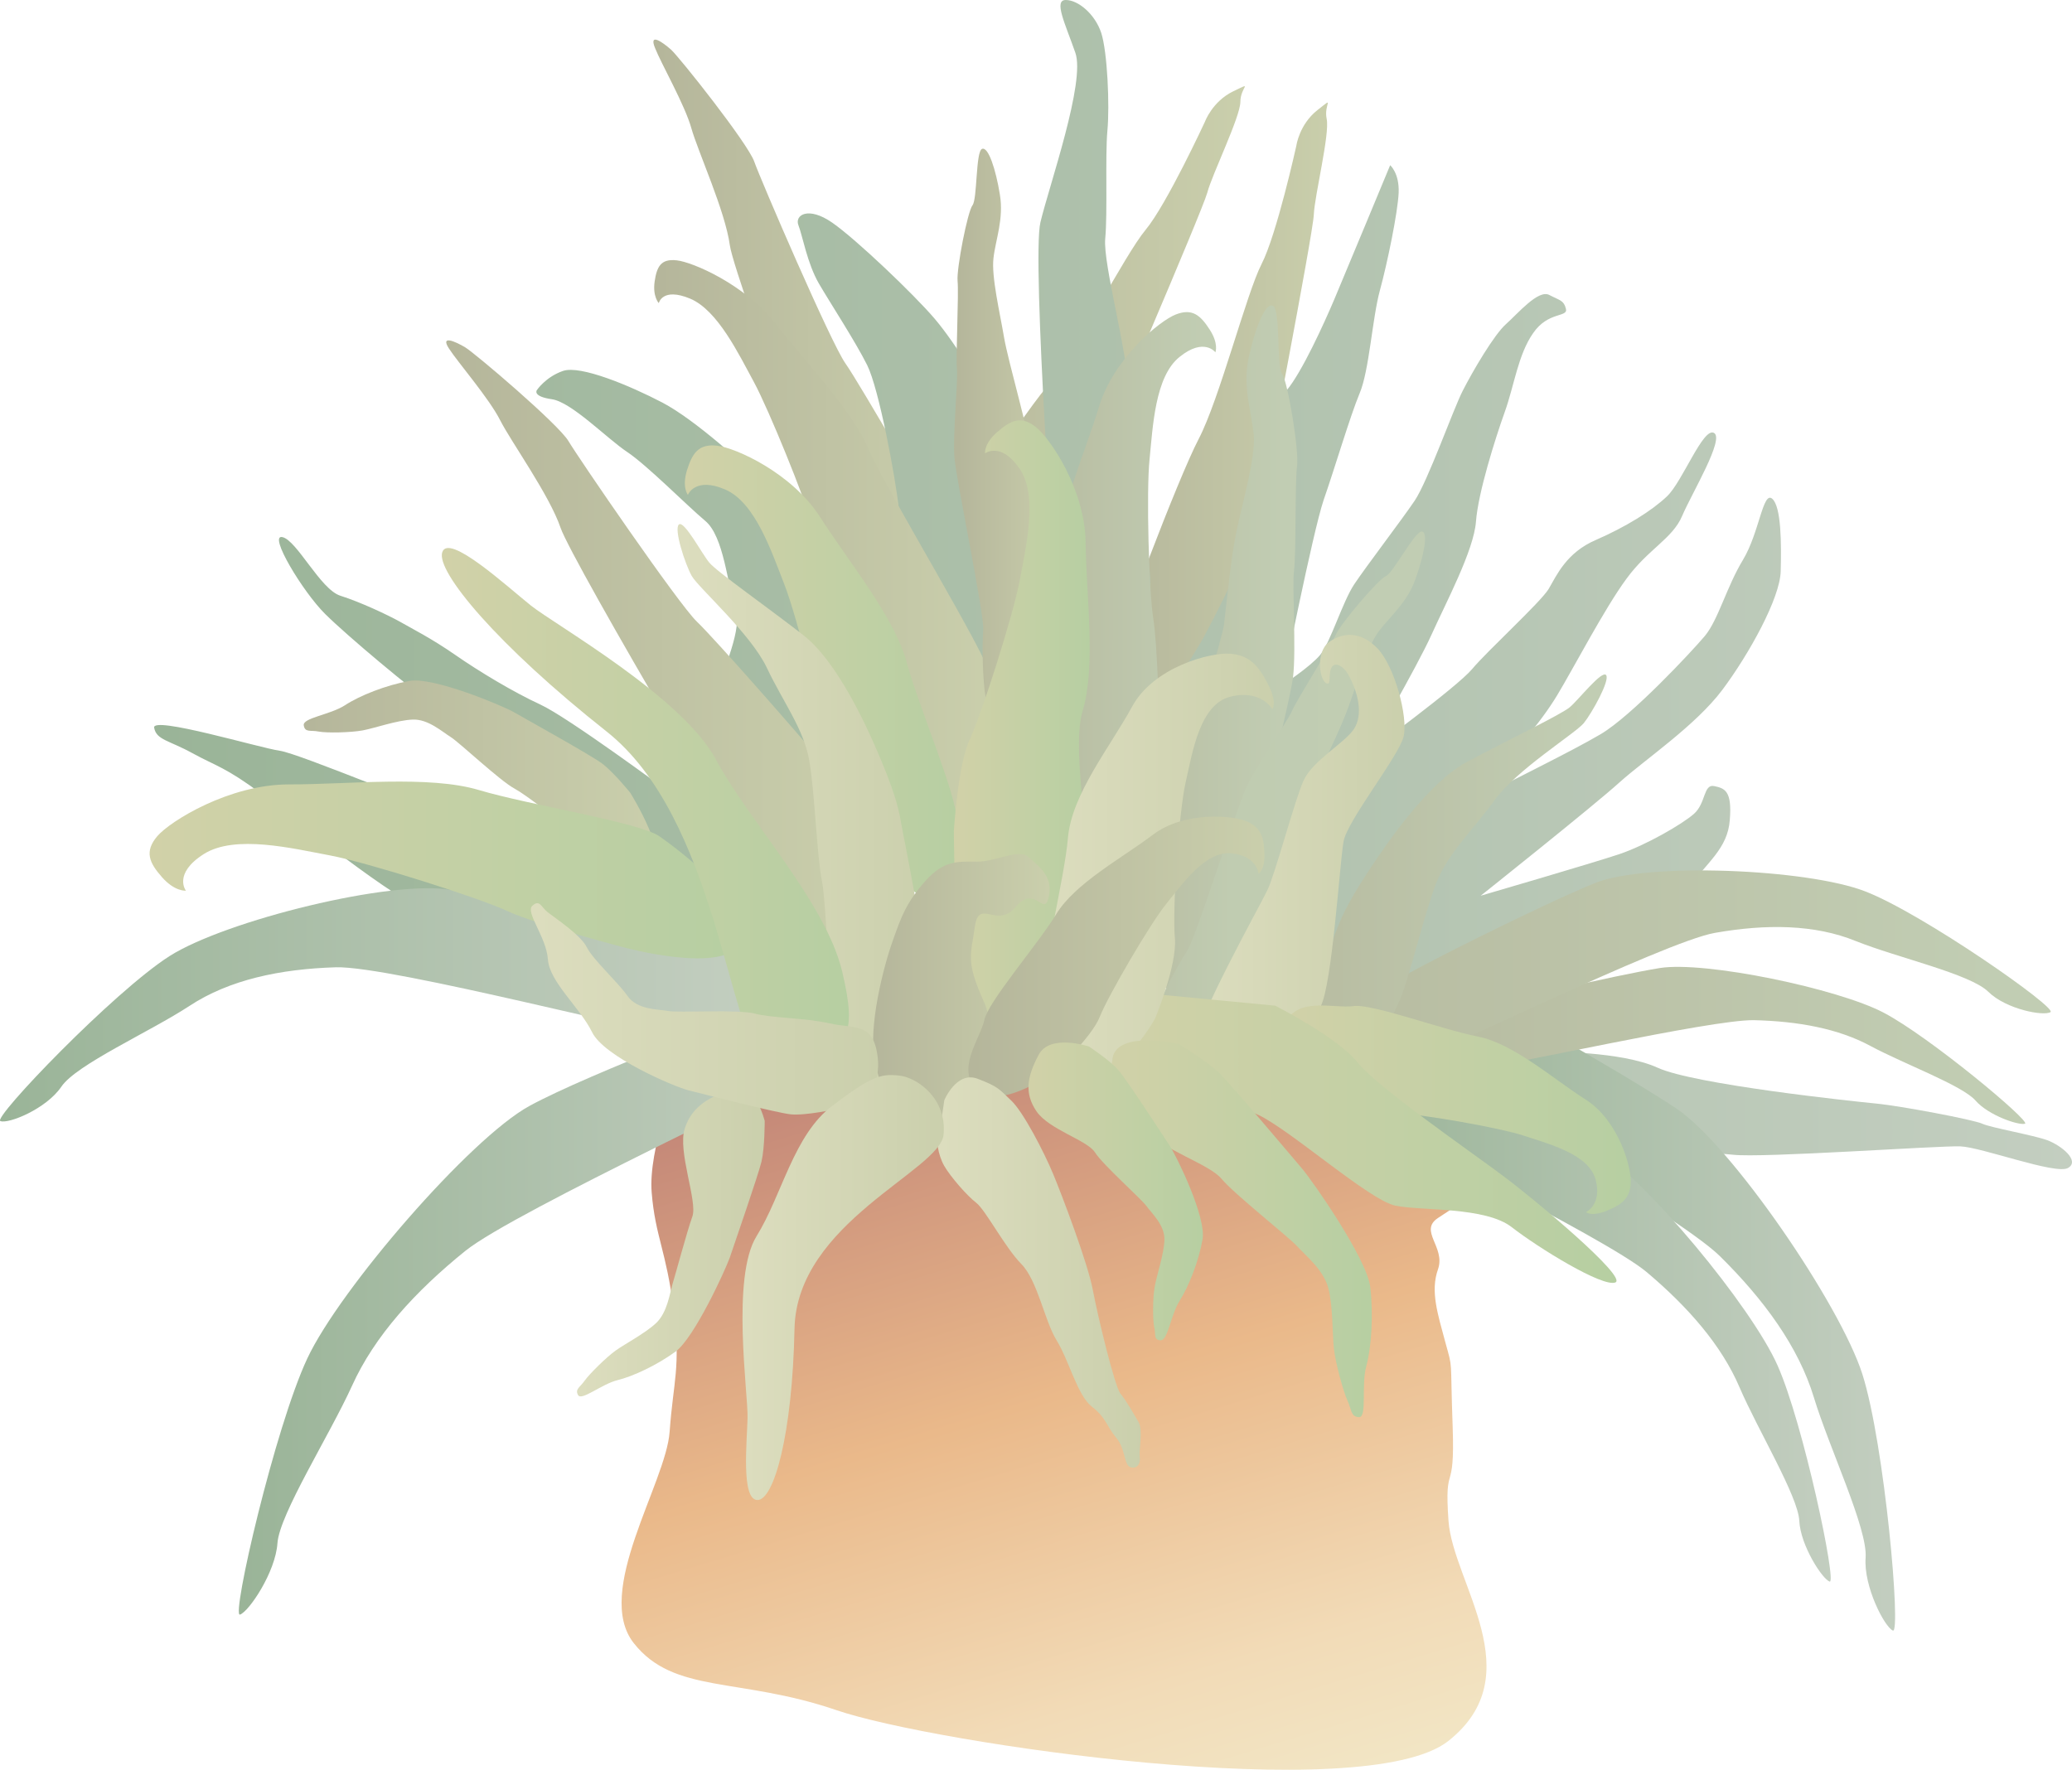 <?xml version="1.0" encoding="UTF-8" standalone="no"?>
<svg xmlns:rdf="http://www.w3.org/1999/02/22-rdf-syntax-ns#" xmlns="http://www.w3.org/2000/svg" height="427.144px" width="500px" xmlns:cc="http://creativecommons.org/ns#" xmlns:xlink="http://www.w3.org/1999/xlink" xmlns:dc="http://purl.org/dc/elements/1.1/">
<title>Sea anemone 1</title>
<desc xmlns:ian_image_library="http://ian.umces.edu/imagelibrary/">
      <ian_image_library:title>Sea anemone 1</ian_image_library:title>
      <ian_image_library:descr>Illustration for a sea anemone</ian_image_library:descr>
      <ian_image_library:scene>
		<ian_image_library:contains>symbol,vector,illustration,Sea,anemone,Cnidaria,Anthozoa,Hexacorallia,Actiniaria,Endocoelantheae</ian_image_library:contains>
        <ian_image_library:when>2005-03-05</ian_image_library:when>
	  </ian_image_library:scene>
   </desc>
	
<g id="ian_symbols_51695496c2757ed42d6ffed972d78e7d">
	<g>
			<linearGradient id="ian_symbols_8514f3120822433479a8447dd6861c25" gradientUnits="userSpaceOnUse" x1="2028.317" y1="2080.861" x2="2298.038" y2="2080.861" gradientTransform="matrix(0.199 0 0 -0.199 -135.973 528.154)">
			<stop  offset="0.006" style="stop-color:#B5B69B"/>
			<stop  offset="0.969" style="stop-color:#C9CEAB"/>
			<stop  offset="1" style="stop-color:#CACFAC"/>
		</linearGradient>
		<path fill="url(#ian_symbols_8514f3120822433479a8447dd6861c25)" d="M317.929,26.561c4.41-3.462,1.455-1.472,2.216,2.147c0.783,3.634-2.905,18.441-3.102,23.06
			c-0.17,4.658-12.428,68.081-12.428,68.081s-7.559,40.964-6.185,46.154c1.396,5.18,5.813,17.166,5.813,17.166
			s-7.686,23.444-11.454,21.775c-3.698-1.664-12.941-8.627-16.24-11.818c-3.311-3.225-11.736-20.987-9.243-30.175
			c2.45-9.179,16.909-47.326,21.935-56.973c5.03-9.602,11.547-35.163,15.191-42.244c3.656-7.101,8.396-28.58,8.396-28.58
			S313.519,30.032,317.929,26.561z"/>
			<linearGradient id="ian_symbols_2e4860905c864c9451eb46b4461d45e1" gradientUnits="userSpaceOnUse" x1="1478.57" y1="2211.741" x2="1844.925" y2="2211.741" gradientTransform="matrix(0.199 0 0 -0.199 -135.973 528.154)">
			<stop  offset="0.006" style="stop-color:#B5B69B"/>
			<stop  offset="1" style="stop-color:#CACFAC"/>
		</linearGradient>
		<path fill="url(#ian_symbols_2e4860905c864c9451eb46b4461d45e1)" d="M158.054,11.547c-1.516-3.732,1.822-1.384,3.861,0.419c1.997,1.773,18.576,22.661,20.093,27.033
			c1.559,4.432,18.522,43.82,22.009,48.719c3.503,4.934,22.727,38.448,22.727,38.448l3.686,42.077l-17.628-5.397
			c0,0-35.555-95.381-36.68-103.628c-1.11-8.277-7.699-22.617-9.299-28.304C165.239,25.266,159.517,15.304,158.054,11.547z"/>
			<linearGradient id="ian_symbols_ff07d7fa1cfb188471ef919d8be0bb08" gradientUnits="userSpaceOnUse" x1="1777.354" y1="2125.965" x2="2197.237" y2="2125.965" gradientTransform="matrix(0.199 0 0 -0.199 -135.973 528.154)">
			<stop  offset="0.006" style="stop-color:#B5B69B"/>
			<stop  offset="1" style="stop-color:#CACFAC"/>
		</linearGradient>
		<path fill="url(#ian_symbols_ff07d7fa1cfb188471ef919d8be0bb08)" d="M297.597,22.036c5.059-2.403,1.721-1.128,1.721,2.575c-0.061,3.693-6.785,17.387-7.977,21.873
			c-1.199,4.476-26.765,63.821-26.765,63.821s-16.159,38.359-15.937,43.736c0.239,5.362,1.984,18.022,1.984,18.022
			s-12.568,21.247-15.861,18.805c-3.277-2.403-10.808-11.227-13.342-15.034c-2.546-3.846-6.928-23.015-2.546-31.445
			c4.38-8.445,26.669-42.633,33.659-50.94c6.96-8.307,18.813-31.864,23.919-37.98c5.101-6.15,14.332-26.127,14.332-26.127
			S292.552,24.488,297.597,22.036z"/>
			<linearGradient id="ian_symbols_d6de75fd4d1057240116a113c1509fc2" gradientUnits="userSpaceOnUse" x1="871.924" y1="1948.979" x2="3202.279" y2="1948.979" gradientTransform="matrix(0.199 0 0 -0.199 -135.973 528.154)">
			<stop  offset="0" style="stop-color:#9AB498"/>
			<stop  offset="1" style="stop-color:#C3CEC0"/>
		</linearGradient>
		<path fill="url(#ian_symbols_d6de75fd4d1057240116a113c1509fc2)" d="M499.04,281.896c-2.94,1.709-20.873-5.037-26.012-5.215c-5.16-0.197-47.99,2.856-54.897,2.014
			c-6.896-0.817-37.391-0.694-42.557-0.866c-5.143-0.197-43.743,1.413-43.743,1.413l-5.424-34.321l-16.769-47.144l-25.736-18.244
			l-42.645-12.551l-43.214,13.472l-29.161,29.358l-19.869,34.661c0,0-30.88-17.594-43.138-22.877
			c-12.288-5.338-33.723-23.262-42.626-29.884c-8.878-6.603-11.055-6.776-16.777-9.908c-5.712-3.151-8.73-3.191-9.272-6.16
			c-0.604-2.94,25.539,4.885,30.296,5.55c4.751,0.675,36.766,14.201,51.587,19.17c14.805,4.978,28.161,15.319,28.161,15.319
			s-1.852-12.291-6.274-15.181c-4.429-2.861-28.621-24.788-35.294-29.535c-6.643-4.742-21.824-17.441-27.225-22.794
			c-5.407-5.372-13.805-19.302-10.306-18.54c3.496,0.768,9.179,12.625,13.984,14.147c4.774,1.507,11.36,4.59,14.445,6.308
			c3.075,1.768,7.506,3.969,13.29,7.982c5.766,4.003,13.98,8.952,20.538,11.981c6.581,3.013,30.741,20.888,30.741,20.888
			s18.591-34.907,16.53-42.451c-2.093-7.49-3.006-19.051-7.497-22.779c-4.441-3.727-13.915-13.315-18.766-16.58
			c-4.904-3.245-13.47-12.084-18.239-12.773c-4.749-0.679-3.629-2.186-3.629-2.186s2.127-3.21,6.34-4.653
			c4.198-1.418,16.057,3.521,23.973,7.652c7.923,4.181,19.566,14.752,26.298,21.213c6.746,6.51,28.483,40.397,28.483,40.397
			s2.967-28.934,2.24-36.207c-0.778-7.253-4.766-28.781-7.625-34.469c-2.831-5.673-8.831-14.856-11.636-19.662
			c-2.817-4.85-3.961-11.606-4.944-14.073c-0.967-2.472,2.371-4.658,8.162-0.63c5.742,3.988,19.687,17.289,24.665,23.124
			c4.99,5.85,12.862,18.214,17.257,29.363c4.355,11.064,12.062,39.043,12.062,39.043s-5.914-82.705-3.745-91.638
			c2.152-8.967,10.924-33.907,8.418-40.924C257.022,5.648,254.183-0.04,257.212,0c2.987,0.02,7.017,3.392,8.531,7.938
			c1.484,4.594,2.065,17.5,1.484,23.626c-0.556,6.15,0.067,19.913-0.522,26.029c-0.576,6.151,5.559,27.821,5.552,36.907
			c-0.025,9.085,6.312,44.194,5.236,48.237c-1.117,4.003-0.542,6.973-0.815,10.917c-0.229,3.92,1.505,13.291,4.065,12.975
			c2.573-0.345,6.089-6.963,8.513-10.73c2.403-3.787,16.186-31.111,17.146-37.739c1.009-6.628,0.436-19.519,4.065-23.931
			c3.69-4.343,9.127-16.353,11.451-21.824c2.337-5.515,13.544-32.528,13.544-32.528s2.243,1.891,2.053,6.657
			c-0.229,4.806-2.689,16.796-4.53,23.552c-1.841,6.726-2.566,19.361-4.89,24.847c-2.302,5.5-6.015,18.116-8.709,25.817
			c-2.6,7.736-9.941,44.603-9.941,44.603s6.677-4.353,9.114-7.273c2.452-2.92,5.404-12.813,8.228-17.052
			c2.846-4.274,11.318-15.358,14.549-20.12c3.223-4.762,9.291-22.011,11.655-26.63c2.376-4.653,7.558-13.541,10.464-16.092
			c2.863-2.55,7.753-8.381,10.402-6.997c2.654,1.389,3.493,1.271,4.023,3.354c0.534,2.107-4.274,0.576-7.896,5.83
			c-3.666,5.215-4.579,12.714-6.877,19.081c-2.275,6.367-6.411,19.416-6.94,26.457c-0.534,6.967-7.239,19.524-10.769,27.368
			c-3.528,7.8-15.474,28.412-15.474,28.412s21.631-15.807,25.315-20.204c3.644-4.377,16.422-16.033,18.448-19.302
			c1.95-3.304,4.286-8.809,11.446-11.877c7.152-3.122,13.428-6.987,17.133-10.513c3.718-3.501,8.696-16.708,11.323-15.319
			c2.662,1.384-5.335,14.566-7.664,20.046c-2.324,5.5-8.236,8.011-13.457,15.191c-5.288,7.179-12.773,21.592-16.742,28.161
			c-4.001,6.584-10.543,14.379-17.567,20.071c-7.056,5.678-21.056,15.334-21.056,15.334l1.438,6.278c0,0,9.326-12.034,17.69-16.619
			c8.356-4.535,22.51-11.306,30.054-15.752c7.504-4.451,21.841-19.81,25.106-23.675c3.25-3.905,5.222-11.793,9.203-18.372
			c3.974-6.593,4.808-16.673,7.056-14.772c2.214,1.881,2.228,10.956,2.058,17.451c-0.121,6.51-7.64,20.075-14.112,28.722
			c-6.487,8.607-18.549,16.703-24.773,22.276c-6.177,5.614-33.511,27.374-33.511,27.374s27.139-7.913,33.464-10.041
			c6.323-2.132,15.122-7.184,18.005-9.73c2.893-2.551,2.255-7.239,4.87-6.692c2.565,0.532,4.348,1.147,3.772,8.159
			c-0.5,6.973-5.532,10.222-9.962,16.461c-4.437,6.19-12.047,8.932-18.278,13.615c-6.217,4.722-22.151,12.911-22.151,12.911
			l6.596,12.965c0,0,17.621-0.148,26.371,3.86c8.778,4.042,47.19,8.115,52.804,8.657c5.614,0.542,23.345,3.846,25.559,4.87
			c2.186,0.975,12.143,2.703,15.656,3.964C497.484,276.485,502,280.193,499.04,281.896z"/>
			<linearGradient id="ian_symbols_b8a9fd452db0f0d4810ed1b2c4884558" gradientUnits="userSpaceOnUse" x1="1479.541" y1="2000.634" x2="1889.27" y2="2000.634" gradientTransform="matrix(0.199 0 0 -0.199 -135.973 528.154)">
			<stop  offset="0.006" style="stop-color:#B5B69B"/>
			<stop  offset="1" style="stop-color:#CACFAC"/>
		</linearGradient>
		<path fill="url(#ian_symbols_b8a9fd452db0f0d4810ed1b2c4884558)" d="M232.82,198.861c6.726-1.32,6.726-30.904,6.224-35.576c-0.507-4.663-25.288-45.169-29.326-54.653
			c-4.023-9.508-15.304-21.193-22.673-30.623c-7.361-9.39-19.903-14.763-23.744-15.176c-3.834-0.433-4.808,1.536-5.331,5.126
			c-0.514,3.624,1.002,5.2,1.002,5.2s0.84-3.88,7.566-1.083c6.669,2.812,11.707,13.369,15.4,20.155
			c3.641,6.746,12.332,28.22,13.849,33.942c1.522,5.732,10.031,18.131,10.031,18.131S226.103,200.176,232.82,198.861z"/>
			<linearGradient id="ian_symbols_ea07393ed66260349dbe08c57c59e618" gradientUnits="userSpaceOnUse" x1="-11159.625" y1="2811.539" x2="-10862.328" y2="2722.021" gradientTransform="matrix(0.378 0.568 0.568 -0.378 2842.461 7645.568)">
			<stop  offset="0.022" style="stop-color:#C28577"/>
			<stop  offset="0.466" style="stop-color:#EAB98A"/>
			<stop  offset="0.815" style="stop-color:#F2DBB7"/>
			<stop  offset="0.972" style="stop-color:#F2E5C4"/>
		</linearGradient>
		<path fill="url(#ian_symbols_ea07393ed66260349dbe08c57c59e618)" d="M353.848,289.544c0,0-2.125,1.295-6.832,4.417c-4.72,3.112,1.857,7.007,0,12.364
			c-1.895,5.318-0.081,10.754,1.763,17.648c1.896,6.908,1.138,3.033,1.765,20.312c0.606,17.254-2.058,7.883-1.002,22.803
			c1.071,14.95,20.115,37.172-0.039,53.107c-20.147,15.92-124.172,0.596-147.645-7.435c-23.478-8.041-39.223-3.841-48.936-16.2
			c-9.713-12.374,7.795-38.635,8.669-50.989c0.886-12.355,2.728-15.407,0.968-29.54c-1.768-14.127-4.429-17.589-5.296-28.176
			c-0.886-10.596,6.096-27.447,6.096-27.447l46.661-3.9l64.932,1.049l43.33,12L353.848,289.544z"/>
			<linearGradient id="ian_symbols_255e743e601bbb14497e2de3aa523d80" gradientUnits="userSpaceOnUse" x1="2360.635" y1="1075.938" x2="2987.351" y2="1075.938" gradientTransform="matrix(0.199 0 0 -0.199 -135.973 528.154)">
			<stop  offset="0" style="stop-color:#9AB498"/>
			<stop  offset="1" style="stop-color:#C3CEC0"/>
		</linearGradient>
		<path fill="url(#ian_symbols_255e743e601bbb14497e2de3aa523d80)" d="M456.782,393.546c2.023,0.867-1.985-44.908-7.362-61.867
			c-5.419-16.949-31.667-55.288-44.861-64.112c-13.226-8.854-50.826-30.062-54.579-31.249c-3.695-1.191-12.357-2.078-14.213,2.861
			c-1.891,4.895-5.106,7.795-0.711,12.197c4.402,4.407,69.31,41.284,79.96,51.787c10.668,10.523,18.992,21.907,22.702,34.134
			c3.698,12.177,12.99,31.648,12.48,38.635C449.671,382.871,454.765,392.694,456.782,393.546z"/>
			<linearGradient id="ian_symbols_818ecdceea4bfe0425d8e3cd70672166" gradientUnits="userSpaceOnUse" x1="684.656" y1="1438.203" x2="1602.002" y2="1438.203" gradientTransform="matrix(0.199 0 0 -0.199 -135.973 528.154)">
			<stop  offset="0" style="stop-color:#9AB498"/>
			<stop  offset="1" style="stop-color:#C3CEC0"/>
		</linearGradient>
		<path fill="url(#ian_symbols_818ecdceea4bfe0425d8e3cd70672166)" d="M0.088,270.571c-1.9-0.744,27.317-31.18,40.818-39.812c13.524-8.588,53.72-18.544,67.897-15.964
			c14.23,2.59,59.552,8.79,62.815,10.459c3.272,1.664,11.934,10.784,10.383,15.6c-1.559,4.815-10.348,9.247-15.962,9.454
			c-5.562,0.192-71.555-17.21-84.968-16.85c-13.431,0.413-25.721,2.989-35.338,9.316c-9.605,6.298-27.265,14.112-30.931,19.51
			C11.146,267.661,1.979,271.344,0.088,270.571z"/>
			<linearGradient id="ian_symbols_3883f4a5cb6222549911daa20b34ae51" gradientUnits="userSpaceOnUse" x1="974.834" y1="1072.069" x2="1700.319" y2="1072.069" gradientTransform="matrix(0.199 0 0 -0.199 -135.973 528.154)">
			<stop  offset="0" style="stop-color:#9AB498"/>
			<stop  offset="1" style="stop-color:#C3CEC0"/>
		</linearGradient>
		<path fill="url(#ian_symbols_3883f4a5cb6222549911daa20b34ae51)" d="M57.915,389.69c-2.164,0.675,8.43-45.134,16.24-61.817c7.782-16.654,39.27-53.141,53.623-60.956
			c14.332-7.829,56.404-23.749,60.257-24.69c3.861-0.871,10.712-3.481,11.885,1.63c1.105,5.106,3.914,8.243-1.076,12.34
			c-4.986,4.117-74.51,36.015-86.576,45.731c-12.067,9.75-21.903,20.528-27.331,32.568c-5.459,11.996-17.461,30.889-17.981,37.941
			C66.488,379.473,60.06,388.967,57.915,389.69z"/>
			<linearGradient id="ian_symbols_b7cd56f3909c5fe4010e8c8c2e04eaad" gradientUnits="userSpaceOnUse" x1="2311.63" y1="1061.351" x2="2909.107" y2="1061.351" gradientTransform="matrix(0.199 0 0 -0.199 -135.973 528.154)">
			<stop  offset="0" style="stop-color:#9AB498"/>
			<stop  offset="1" style="stop-color:#C3CEC0"/>
		</linearGradient>
		<path fill="url(#ian_symbols_b7cd56f3909c5fe4010e8c8c2e04eaad)" d="M441.524,381.728c1.788,0.601-6.305-38.073-12.589-52.195
			c-6.266-14.152-32.061-45.381-43.967-52.235c-11.939-6.835-45.408-22.952-48.653-23.779c-3.265-0.852-10.543-1.128-11.552,3.122
			c-1.044,4.279-3.442,6.884,0.685,10.385c4.139,3.545,61.945,31.593,71.934,40.018c9.969,8.4,18.057,17.648,22.397,27.811
			c4.356,10.164,14.128,26.265,14.413,32.209C434.475,372.973,439.722,381.098,441.524,381.728z"/>
			<linearGradient id="ian_symbols_7e8434c513f65cc48dbc16d09d85bf6d" gradientUnits="userSpaceOnUse" x1="2456.581" y1="1388.91" x2="3145.505" y2="1388.91" gradientTransform="matrix(0.199 0 0 -0.199 -135.973 528.154)">
			<stop  offset="0.039" style="stop-color:#B9BEA3"/>
			<stop  offset="0.91" style="stop-color:#C1CDB3"/>
		</linearGradient>
		<path fill="url(#ian_symbols_7e8434c513f65cc48dbc16d09d85bf6d)" d="M488.665,271.211c1.423-0.552-23.059-21.011-34.117-26.797
			c-11.047-5.815-43.032-12.497-53.976-10.779c-10.963,1.778-40.188,8.607-42.68,9.72c-2.457,1.123-7.199,4.678-5.702,7.923
			c1.443,3.27,1.28,6.131,5.628,6.279c4.375,0.138,54.997-11.552,65.488-11.331c10.537,0.261,20.255,1.989,28.139,6.264
			c7.841,4.22,22.097,9.489,25.265,13.128C479.854,269.232,487.223,271.698,488.665,271.211z"/>
			<linearGradient id="ian_symbols_2bb287b423c3f9d4a1b3eb9a7847a527" gradientUnits="userSpaceOnUse" x1="2350.166" y1="1484.08" x2="3176.479" y2="1484.08" gradientTransform="matrix(0.199 0 0 -0.199 -135.973 528.154)">
			<stop  offset="0.039" style="stop-color:#B9BEA3"/>
			<stop  offset="0.91" style="stop-color:#C1CDB3"/>
		</linearGradient>
		<path fill="url(#ian_symbols_2bb287b423c3f9d4a1b3eb9a7847a527)" d="M494.82,244.271c1.578-1.063-30.766-23.72-44.716-29.131c-13.98-5.436-52.622-7.071-65.178-2.023
			c-12.522,5.047-45.583,21.578-48.247,23.773c-2.689,2.137-7.605,8.213-5.32,12.35c2.334,4.186,2.578,8.277,7.726,7.392
			c5.173-0.847,62.374-29.313,74.753-31.48c12.332-2.172,24.077-2.073,34.011,1.985c9.993,4.003,27.61,7.922,31.95,12.231
			C484.155,243.646,493.23,245.305,494.82,244.271z"/>
			<linearGradient id="ian_symbols_2515061b9c960304fd02f59a21472fdb" gradientUnits="userSpaceOnUse" x1="1226.856" y1="1883.145" x2="1741.736" y2="1883.145" gradientTransform="matrix(0.199 0 0 -0.199 -135.973 528.154)">
			<stop  offset="0.006" style="stop-color:#B5B69B"/>
			<stop  offset="1" style="stop-color:#CACFAC"/>
		</linearGradient>
		<path fill="url(#ian_symbols_2515061b9c960304fd02f59a21472fdb)" d="M108.345,84.129c-2.198-3.378,1.571-1.689,3.888-0.315c2.314,1.379,22.607,18.628,24.963,22.676
			c2.361,3.999,26.608,39.408,30.982,43.559c4.361,4.156,24.732,27.407,29.663,33.331c4.99,5.899,13.945,36.768,11.756,40.58
			c-2.189,3.791-13.33,2.418-18.347-1.94c-5.018-4.294-53.249-86.709-55.96-94.583c-2.681-7.913-11.909-20.73-14.58-25.975
			C118.056,96.183,110.554,87.536,108.345,84.129z"/>
			<linearGradient id="ian_symbols_dc55d29cb8d8dad475367eea13716714" gradientUnits="userSpaceOnUse" x1="1516.82" y1="1841.506" x2="1852.914" y2="1841.506" gradientTransform="matrix(0.199 0 0 -0.199 -135.973 528.154)">
			<stop  offset="0" style="stop-color:#D1D1A8"/>
			<stop  offset="1" style="stop-color:#B6CFA2"/>
		</linearGradient>
		<path fill="url(#ian_symbols_dc55d29cb8d8dad475367eea13716714)" d="M227.315,217.262c8.066-1.561,3.25-13.945,3.508-19.288c0.31-5.357-9.09-27.289-12.042-38.162
			c-2.925-10.863-14.012-24.261-20.859-34.986c-6.84-10.724-20.534-16.801-24.916-17.259c-4.434-0.478-5.926,1.797-7.224,5.914
			c-1.273,4.146,0.214,5.958,0.214,5.958s1.721-4.447,9.024-1.285c7.305,3.161,11.261,15.279,14.294,22.99
			c3.021,7.756,9.23,32.317,9.942,38.881c0.704,6.574,8.391,20.735,8.391,20.735S219.2,218.818,227.315,217.262z"/>
			<linearGradient id="ian_symbols_4b8357b40d6dc2e4612ff4392467b288" gradientUnits="userSpaceOnUse" x1="1507.938" y1="1679.654" x2="1821.075" y2="1679.654" gradientTransform="matrix(0.199 0 0 -0.199 -135.973 528.154)">
			<stop  offset="0.006" style="stop-color:#DCDDBE"/>
			<stop  offset="1" style="stop-color:#CACFAC"/>
		</linearGradient>
		<path fill="url(#ian_symbols_4b8357b40d6dc2e4612ff4392467b288)" d="M212.801,183.916c-3.698-8.943-10.809-24.232-18.889-30.574
			c-8.125-6.357-20.94-15.353-22.74-17.54c-1.802-2.147-6.054-10.237-7.335-9.223c-1.295,1.044,1.482,9.567,3.087,12.428
			c1.618,2.856,14.24,13.945,18.124,22.163c3.872,8.194,8.917,14.777,10.232,22.356c1.342,7.593,1.869,23.404,3.053,29.048
			c1.191,5.653,1.647,33.203,4.503,40.85c2.9,7.638,18.99,13.093,22.208,5.791c3.238-7.283-6.672-55.593-7.374-59.41
			C216.999,196.024,216.492,192.853,212.801,183.916z"/>
			<linearGradient id="ian_symbols_22516530c5bec59449a7fad9f7fc6223" gradientUnits="userSpaceOnUse" x1="1053.689" y1="1714.563" x2="1482.815" y2="1714.563" gradientTransform="matrix(0.199 0 0 -0.199 -135.973 528.154)">
			<stop  offset="0.006" style="stop-color:#B5B69B"/>
			<stop  offset="1" style="stop-color:#CACFAC"/>
		</linearGradient>
		<path fill="url(#ian_symbols_22516530c5bec59449a7fad9f7fc6223)" d="M156.949,210.551c-5.397,2.861-13.497-7.43-18.569-10.39c-5.025-2.974-10.838-7.957-14.26-9.853
			c-3.41-1.812-13.207-11.05-15.287-12.369c-2.066-1.275-5.5-4.412-9.225-4.264c-3.735,0.128-9.267,2.098-12.101,2.615
			c-2.871,0.527-8.674,0.655-10.636,0.271c-1.916-0.394-3.282,0.315-3.572-1.497c-0.271-1.822,6.271-2.501,9.917-4.831
			c3.597-2.364,9.885-4.85,15.57-5.889c5.697-1.044,22.243,5.87,25.194,7.529c2.969,1.694,18.295,10.227,21.125,12.271
			c2.812,2.024,6.97,7.179,6.97,7.179S162.341,207.67,156.949,210.551z"/>
			<linearGradient id="ian_symbols_67a515a49aa88cc4d508d0dd5044f80b" gradientUnits="userSpaceOnUse" x1="2047.283" y1="1841.554" x2="2261.006" y2="1841.554" gradientTransform="matrix(0.199 0 0 -0.199 -135.973 528.154)">
			<stop  offset="0.039" style="stop-color:#B9BEA3"/>
			<stop  offset="0.91" style="stop-color:#C1CDB3"/>
		</linearGradient>
		<path fill="url(#ian_symbols_67a515a49aa88cc4d508d0dd5044f80b)" d="M307.167,73.807c1.93,0.891,0.8,14.497,2.228,16.432c1.396,1.955,4.119,18.604,3.604,22.233
			c-0.529,3.605-0.204,21.725-0.746,25.345c-0.48,3.595,0.576,18.864-0.224,25.586c-0.798,6.677-10.733,44.509-10.53,49.079
			c0.209,4.59-0.394,14.6-1.396,19.268c-0.975,4.663-2.553,19.367-2.553,19.367l-26.932-21.228c0,0,23.995-72.616,24.773-79.293
			c0.785-6.737,1.61-15.984,3.114-22.971c1.509-7.012,4.469-17.219,4.043-22.543c-0.426-5.347-2.765-11.547-1.261-18.599
			C302.804,79.524,305.251,72.922,307.167,73.807z"/>
			<linearGradient id="ian_symbols_355259d1a7204104ad1a6e3058641335" gradientUnits="userSpaceOnUse" x1="1960.068" y1="1970.26" x2="2162.258" y2="1970.26" gradientTransform="matrix(0.199 0 0 -0.199 -135.973 528.154)">
			<stop  offset="0.039" style="stop-color:#B9BEA3"/>
			<stop  offset="0.91" style="stop-color:#C1CDB3"/>
		</linearGradient>
		<path fill="url(#ian_symbols_355259d1a7204104ad1a6e3058641335)" d="M267.407,198.378c-7.883,0.606-11.98-20.086-13.62-24.926c-1.64-4.865,1.369-27.349,1.261-38.068
			c-0.096-10.735,6.697-25.797,10.205-37.364c3.548-11.572,14.6-20.622,18.507-22.129c3.944-1.521,5.907,0.172,8.142,3.634
			c2.248,3.457,1.388,5.505,1.388,5.505s-2.743-3.663-8.649,1.118c-5.926,4.737-6.446,16.831-7.238,24.714
			c-0.815,7.834-0.136,31.982,0.866,38.167c1.042,6.214,1.495,25.404,1.495,25.404S275.256,197.797,267.407,198.378z"/>
			<linearGradient id="ian_symbols_3cc64a7de40201c4f9c59c784575a7d9" gradientUnits="userSpaceOnUse" x1="1843.907" y1="2104.469" x2="1974.474" y2="2104.469" gradientTransform="matrix(0.199 0 0 -0.199 -135.973 528.154)">
			<stop  offset="0.006" style="stop-color:#B5B69B"/>
			<stop  offset="1" style="stop-color:#CACFAC"/>
		</linearGradient>
		<path fill="url(#ian_symbols_3cc64a7de40201c4f9c59c784575a7d9)" d="M236.979,35.936c-1.551,0.621-1.118,12.05-2.297,13.601c-1.191,1.502-3.873,15.24-3.607,18.273
			c0.318,3.058-0.448,18.17-0.158,21.208c0.293,3.063-1.022,15.713-0.608,21.361c0.468,5.628,7.234,37.827,6.96,41.643
			c-0.325,3.801-0.128,12.211,0.556,16.171c0.623,3.944,1.463,16.328,1.463,16.328l16.87-18.82c0,0-6.643-49.03-7.076-54.697
			c-0.448-5.594-5.811-23.7-6.801-29.624c-1.007-5.948-3.075-14.634-2.545-19.071c0.487-4.417,2.545-9.459,1.538-15.398
			C240.309,40.939,238.502,35.331,236.979,35.936z"/>
			<linearGradient id="ian_symbols_a596775cba31e5b46546318749fbaab7" gradientUnits="userSpaceOnUse" x1="1843.658" y1="1774.802" x2="2008.688" y2="1774.802" gradientTransform="matrix(0.199 0 0 -0.199 -135.973 528.154)">
			<stop  offset="0" style="stop-color:#D1D1A8"/>
			<stop  offset="1" style="stop-color:#B6CFA2"/>
		</linearGradient>
		<path fill="url(#ian_symbols_a596775cba31e5b46546318749fbaab7)" d="M237.833,249.722c7.686,2.94,20.918-30.145,23.981-34.547c3.055-4.407-3.806-32.839-0.549-43.643
			c3.245-10.784,0.84-27.993,0.704-40.698c-0.162-12.748-8.573-25.118-12.096-27.836c-3.494-2.713-5.938-1.585-9.211,1.266
			c-3.264,2.807-2.966,5.16-2.966,5.16s3.813-2.895,8.324,3.664c4.55,6.544,1.532,18.904,0.035,27.073
			c-1.517,8.159-9.203,32.287-12.027,38.275c-2.858,5.968-3.848,22.011-3.848,22.011S230.104,246.797,237.833,249.722z"/>
			<linearGradient id="ian_symbols_148c1a3b32539aa43561484766780402" gradientUnits="userSpaceOnUse" x1="2055.351" y1="1684.637" x2="2416.191" y2="1684.637" gradientTransform="matrix(0.199 0 0 -0.199 -135.973 528.154)">
			<stop  offset="0" style="stop-color:#B9BEA3"/>
			<stop  offset="0.134" style="stop-color:#BDC6AC"/>
			<stop  offset="0.34" style="stop-color:#C0CCB1"/>
			<stop  offset="0.91" style="stop-color:#C1CDB3"/>
		</linearGradient>
		<path fill="url(#ian_symbols_148c1a3b32539aa43561484766780402)" d="M343.116,128.288c-1.659-0.216-6.881,9.962-8.649,10.74c-1.803,0.709-10.878,11.385-12.123,14.162
			c-1.219,2.822-9.339,15.556-10.572,18.401c-1.231,2.802-8.581,13.192-10.951,18.323c-2.423,5.116-12.263,36.488-14.398,39.694
			c-2.12,3.161-6.094,10.548-7.47,14.358c-1.389,3.758-6.731,14.92-6.731,14.92l23.929-8.115c0,0,18.948-57.391,21.331-62.507
			c2.398-5.131,5.907-12.089,7.965-17.771c2.066-5.663,4.496-14.251,7.091-17.885c2.634-3.59,6.901-6.978,8.952-12.625
			C343.534,134.306,344.767,128.495,343.116,128.288z"/>
		<linearGradient id="ian_symbols_f062380aba4bcbd461fedc8a15673b5e" gradientUnits="userSpaceOnUse" x1="210.692" y1="241.195" x2="253.299" y2="241.195">
			<stop  offset="0.006" style="stop-color:#B5B69B"/>
			<stop  offset="1" style="stop-color:#CACFAC"/>
		</linearGradient>
		<path fill="url(#ian_symbols_f062380aba4bcbd461fedc8a15673b5e)" d="M211.142,256.202c-1.78-8.174,2.154-23.237,4.279-29.102c2.068-5.899,3.333-9.336,7.871-14.447
			c4.518-5.131,8.066-4.702,12.507-4.683c4.444,0.015,10.124-3.226,12.36-1.148c2.221,2.103,6.096,4.486,4.924,9.637
			c-1.138,5.116-3.304-3.142-7.91,2.373c-4.543,5.525-8.918-2.167-9.915,4.752c-0.968,6.928-2.26,8.336,2.061,17.933
			c4.353,9.572,1.056,30.116-5.602,32.736c-6.677,2.605-12.313,3.23-14.587-1.512C214.84,268.025,212.909,264.371,211.142,256.202z"
			/>
			<linearGradient id="ian_symbols_25f63e4f0a4fd074c5f889f5165cbbc1" gradientUnits="userSpaceOnUse" x1="2289.224" y1="1605.168" x2="2636.896" y2="1605.168" gradientTransform="matrix(0.199 0 0 -0.199 -135.973 528.154)">
			<stop  offset="0.039" style="stop-color:#B9BEA3"/>
			<stop  offset="0.91" style="stop-color:#C1CDB3"/>
		</linearGradient>
		<path fill="url(#ian_symbols_25f63e4f0a4fd074c5f889f5165cbbc1)" d="M329.971,210.64c5.261-8.085,14.957-21.829,23.877-26.659
			c8.955-4.841,22.804-11.478,24.965-13.291c2.105-1.777,7.726-8.991,8.755-7.76c0.997,1.201-3.331,9.06-5.389,11.611
			c-2.108,2.526-16.193,11.217-21.496,18.583c-5.338,7.317-11.353,12.897-14.15,20.115c-2.775,7.184-6.404,22.518-8.624,27.846
			c-2.278,5.298-7.485,14.861-7.485,14.861l-11.756-13.024c0,0,2.117-13.965,3.521-17.579
			C323.589,221.773,324.694,218.739,329.971,210.64z"/>
			<linearGradient id="ian_symbols_85344ecbef23bf2415392c4d2e006006" gradientUnits="userSpaceOnUse" x1="866.433" y1="1602.107" x2="1587.491" y2="1602.107" gradientTransform="matrix(0.199 0 0 -0.199 -135.973 528.154)">
			<stop  offset="0" style="stop-color:#D1D1A8"/>
			<stop  offset="1" style="stop-color:#B6CFA2"/>
		</linearGradient>
		<path fill="url(#ian_symbols_85344ecbef23bf2415392c4d2e006006)" d="M178.859,227.312c3.528-8.218-14.974-22.174-19.802-25.512
			c-4.882-3.348-31.372-7.504-43.458-11.109c-12.047-3.614-31.534-1.344-45.903-1.369c-14.344,0-28.584,8.82-31.746,12.497
			c-3.141,3.718-1.96,6.382,1.147,9.903c3.12,3.536,5.761,3.245,5.761,3.245s-3.164-4.092,4.351-8.854
			c7.544-4.747,21.373-1.344,30.535,0.369c9.201,1.753,36.17,10.306,42.783,13.448c6.695,3.127,27.849,8.681,27.849,8.681
			S175.316,235.472,178.859,227.312z"/>
			<linearGradient id="ian_symbols_33d77c7181bfd3e49181e9e06e8ea6d0" gradientUnits="userSpaceOnUse" x1="2138.183" y1="1627.144" x2="2391.268" y2="1627.144" gradientTransform="matrix(0.199 0 0 -0.199 -135.973 528.154)">
			<stop  offset="0.006" style="stop-color:#DCDDBE"/>
			<stop  offset="1" style="stop-color:#CACFAC"/>
		</linearGradient>
		<path fill="url(#ian_symbols_33d77c7181bfd3e49181e9e06e8ea6d0)" d="M321.905,160.532c-1.62,0.817-0.576,4.461-1.497,4.461c-2.024-0.108-3.028-7.593,0.256-9.981
			c3.259-2.383,7.593-2.817,11.751,1.497c4.139,4.314,7.396,16.545,6.305,21.238c-1.118,4.702-13.573,20.248-14.494,25.32
			c-0.935,5.037-2.75,34.735-5.559,39.856c-2.77,5.121-8.932,12.995-11.705,13.689c-2.743,0.699-17.04-0.852-18.231-4.693
			c-1.184-3.865,15.334-33.302,17.114-37.089c1.844-3.747,6.522-21.519,8.684-26.349c2.139-4.884,9.915-9.09,12.197-12.532
			c2.29-3.486,1.017-8.903-1.443-13.251C324.416,161.157,322.826,160.049,321.905,160.532z"/>
			<linearGradient id="ian_symbols_d7b24d862ef31a84cd019dc0dd8c6b0a" gradientUnits="userSpaceOnUse" x1="1221.492" y1="1669.653" x2="1716.151" y2="1669.653" gradientTransform="matrix(0.199 0 0 -0.199 -135.973 528.154)">
			<stop  offset="0" style="stop-color:#D1D1A8"/>
			<stop  offset="1" style="stop-color:#B6CFA2"/>
		</linearGradient>
		<path fill="url(#ian_symbols_d7b24d862ef31a84cd019dc0dd8c6b0a)" d="M106.723,133.291c1.492-4.717,15.437,8.081,21.368,12.842c5.973,4.761,36.571,22.04,44.664,37.177
			c8.113,15.093,26.514,34.494,30.495,51.256c3.996,16.742-0.472,15.245-2.6,20.15c-2.073,4.919-7.605,9.887-16.259,2.048
			c-8.669-7.854-11.683-59.399-38.034-80.229C120.028,155.721,105.196,137.935,106.723,133.291z"/>
			<linearGradient id="ian_symbols_3e7c699faa325414996365826288bc2f" gradientUnits="userSpaceOnUse" x1="2244.452" y1="1310.757" x2="2666.202" y2="1310.757" gradientTransform="matrix(0.199 0 0 -0.199 -135.973 528.154)">
			<stop  offset="0" style="stop-color:#D1D1A8"/>
			<stop  offset="1" style="stop-color:#B6CFA2"/>
		</linearGradient>
		<path fill="url(#ian_symbols_3e7c699faa325414996365826288bc2f)" d="M310.072,247.423c2.425-7.111,12.015-3.92,16.498-4.59c4.464-0.67,21.373,5.653,29.986,7.332
			c8.61,1.655,18.165,10.188,26.123,15.25c7.91,5.047,11.094,16.403,10.843,20.179c-0.224,3.752-2.297,5.22-5.904,6.677
			c-3.624,1.438-4.897,0.286-4.897,0.286s3.942-1.803,2.309-7.884c-1.62-6.062-11.087-8.499-17.087-10.498
			c-6.022-2.029-25.546-5.378-30.896-5.491c-5.338-0.074-16.031-5.574-16.031-5.574S307.635,254.538,310.072,247.423z"/>
			<linearGradient id="ian_symbols_cb7a46a90b0af294a9d6aacaf4ed2e40" gradientUnits="userSpaceOnUse" x1="2030.758" y1="1278.236" x2="2648.828" y2="1278.236" gradientTransform="matrix(0.199 0 0 -0.199 -135.973 528.154)">
			<stop  offset="0" style="stop-color:#D1D1A8"/>
			<stop  offset="1" style="stop-color:#B6CFA2"/>
		</linearGradient>
		<path fill="url(#ian_symbols_cb7a46a90b0af294a9d6aacaf4ed2e40)" d="M268.348,238.958c0,0-3.927,14.895,3.693,22.892c7.617,8.012,23.791,3.393,31.768,7.307
			c7.972,3.9,26.758,20.608,32.96,21.848c6.227,1.271,21.647,0.207,28.033,5.18c6.392,4.983,21.966,14.575,25.009,13.339
			c3.002-1.226-19.504-20.08-27.125-25.738c-7.598-5.717-30.333-21.361-35.107-27.378c-4.815-6.052-19.856-13.679-19.856-13.679
			L268.348,238.958z"/>
			<linearGradient id="ian_symbols_8801c5be637f0a6495e4b846bc596268" gradientUnits="userSpaceOnUse" x1="1955.678" y1="1609.448" x2="2232.413" y2="1609.448" gradientTransform="matrix(0.199 0 0 -0.199 -135.973 528.154)">
			<stop  offset="0.006" style="stop-color:#DCDDBE"/>
			<stop  offset="1" style="stop-color:#CACFAC"/>
		</linearGradient>
		<path fill="url(#ian_symbols_8801c5be637f0a6495e4b846bc596268)" d="M260.661,258.886c-9.203-3.161-6.539-14.812-8.004-20.273c-1.428-5.525,4.165-25.99,5.059-36.458
			c0.921-10.518,10.232-21.967,15.462-31.583c5.188-9.597,18.921-13.157,23.668-12.793c4.762,0.369,6.862,2.94,9.152,7.371
			c2.314,4.456,1.034,5.997,1.034,5.997s-2.774-4.845-10.131-2.994c-7.381,1.841-9.122,13.334-10.781,20.637
			c-1.672,7.268-3.235,31.032-2.607,37.6c0.603,6.529-4.774,19.436-4.774,19.436S269.906,261.988,260.661,258.886z"/>
			<linearGradient id="ian_symbols_78528a5a578dde14f193f5deaef5c430" gradientUnits="userSpaceOnUse" x1="1861.286" y1="1497.042" x2="2221.056" y2="1497.042" gradientTransform="matrix(0.199 0 0 -0.199 -135.973 528.154)">
			<stop  offset="0.006" style="stop-color:#B5B69B"/>
			<stop  offset="1" style="stop-color:#CACFAC"/>
		</linearGradient>
		<path fill="url(#ian_symbols_78528a5a578dde14f193f5deaef5c430)" d="M236.146,263.273c-5.872-4.756,0.46-12.63,1.382-17.082c0.933-4.436,12.751-18.057,17.35-25.536
			c4.53-7.49,15.846-13.507,23.345-19.194c7.517-5.688,19.253-4.727,22.715-3.176c3.427,1.502,4.089,3.959,4.185,7.888
			c0.113,3.856-1.43,4.702-1.43,4.702s-0.303-4.328-6.581-4.919c-6.244-0.616-11.83,7.43-15.795,12.345
			c-3.969,4.959-13.915,22.065-15.907,27.053c-1.911,4.993-10.747,13.084-10.747,13.084S241.962,268.015,236.146,263.273z"/>
			<linearGradient id="ian_symbols_cbe61c3da941f3740d5b2bb011b73fa8" gradientUnits="userSpaceOnUse" x1="2035.38" y1="1166.077" x2="2351.493" y2="1166.077" gradientTransform="matrix(0.199 0 0 -0.199 -135.973 528.154)">
			<stop  offset="0" style="stop-color:#D1D1A8"/>
			<stop  offset="1" style="stop-color:#B6CFA2"/>
		</linearGradient>
		<path fill="url(#ian_symbols_cbe61c3da941f3740d5b2bb011b73fa8)" d="M268.476,255.341c-1.197,6.751,2.609,11.424,7.445,16.934c4.794,5.51,15.819,8.539,18.906,12.305
			c3.125,3.718,16.087,13.906,18.146,16.176c2.065,2.255,6.487,5.806,7.59,10.223c1.111,4.402,0.941,11.187,1.335,14.605
			c0.379,3.392,2.235,10.232,3.272,12.483c1.029,2.216,0.758,3.9,2.775,3.969c2.019,0.069,0.488-7.756,1.76-12.301
			c1.241-4.565,1.734-12.276,0.956-19.101c-0.825-6.8-13.64-25.221-16.382-28.491c-2.77-3.274-16.895-20.016-19.95-23.059
			c-3.107-3.014-9.929-7.15-9.929-7.15S269.704,248.594,268.476,255.341z"/>
			<linearGradient id="ian_symbols_46cab93d288744c461e94c17c27892ed" gradientUnits="userSpaceOnUse" x1="1823.419" y1="1112.946" x2="2070.714" y2="1112.946" gradientTransform="matrix(0.199 0 0 -0.199 -135.973 528.154)">
			<stop  offset="0.006" style="stop-color:#DCDDBE"/>
			<stop  offset="1" style="stop-color:#CACFAC"/>
		</linearGradient>
		<path fill="url(#ian_symbols_46cab93d288744c461e94c17c27892ed)" d="M235.922,260.368c5.072,1.95,5.16,2.486,8.08,5.234c2.945,2.748,8.004,12.601,10.124,17.712
			c2.132,5.106,8.487,21.843,9.622,28.196c1.199,6.357,5.311,23.38,6.664,24.896c1.307,1.531,3.238,4.973,4.333,6.815
			c1.11,1.841,0.081,6.8,0.286,8.288c0.244,1.526-0.379,3.013-2.113,2.649c-1.748-0.365-1.206-4.368-3.57-7.165
			c-2.398-2.851-2.384-4.811-5.877-7.495c-3.474-2.703-5.535-11.217-8.467-15.944c-2.94-4.727-4.59-14.438-8.526-18.46
			c-3.981-4.033-8.647-13.074-10.904-14.797c-2.194-1.679-6.229-6.293-7.741-8.942c-1.497-2.64-2.066-6.52-1.401-8.031
			c0.615-1.467,1.435-7.765,1.435-7.765S230.816,258.423,235.922,260.368z"/>
			<linearGradient id="ian_symbols_c55f75014daed01491c53b7a1befdefe" gradientUnits="userSpaceOnUse" x1="1385.78" y1="1149.862" x2="1613.83" y2="1149.862" gradientTransform="matrix(0.199 0 0 -0.199 -135.973 528.154)">
			<stop  offset="0.006" style="stop-color:#DCDDBE"/>
			<stop  offset="1" style="stop-color:#CACFAC"/>
		</linearGradient>
		<path fill="url(#ian_symbols_c55f75014daed01491c53b7a1befdefe)" d="M176.887,262.776c-5.323,1.841-9.839,3.988-11.641,9.577c-1.8,5.574,3.137,17.559,1.834,21.248
			c-1.305,3.629-4.07,13.984-4.794,16.304c-0.677,2.354-1.28,6.864-3.922,9.39c-2.662,2.511-7.576,5.067-9.799,6.667
			c-2.275,1.625-6.333,5.657-7.47,7.253c-1.103,1.611-2.423,2.058-1.591,3.511c0.832,1.448,5.717-2.689,9.516-3.619
			c3.772-0.926,9.494-3.614,13.989-6.884c4.484-3.245,11.968-19.534,13.113-22.735c1.084-3.245,6.84-19.819,7.638-23.129
			c0.793-3.373,0.773-9.809,0.773-9.809S182.225,260.983,176.887,262.776z"/>
			<linearGradient id="ian_symbols_bf432348e4f8d8d481458ccd1cfa8b10" gradientUnits="userSpaceOnUse" x1="1329.664" y1="1433.323" x2="1751.669" y2="1433.323" gradientTransform="matrix(0.199 0 0 -0.199 -135.973 528.154)">
			<stop  offset="0.006" style="stop-color:#DCDDBE"/>
			<stop  offset="1" style="stop-color:#CACFAC"/>
		</linearGradient>
		<path fill="url(#ian_symbols_bf432348e4f8d8d481458ccd1cfa8b10)" d="M211.678,254.267c-1.226-7.519-5.628-5.933-11.54-7.283c-5.914-1.335-14.095-1.271-18.003-2.349
			c-3.846-1.049-18.36-0.163-20.836-0.616c-2.487-0.468-7.477-0.236-9.861-3.624c-2.337-3.353-8.324-8.75-9.821-11.744
			c-1.436-2.994-7.861-7.199-9.454-8.489c-1.635-1.285-1.926-3.161-3.701-1.551c-1.753,1.6,3.37,7.48,3.755,12.936
			c0.372,5.461,7.741,11.616,10.648,17.554c2.876,5.968,19.857,13.202,23.323,14.068c3.393,0.838,20.974,5.377,24.618,5.781
			c3.614,0.359,10.848-1.256,10.848-1.256S213.709,266.755,211.678,254.267z"/>
			<linearGradient id="ian_symbols_794e9d4fe02ce694a9d626454a0eef63" gradientUnits="userSpaceOnUse" x1="1586.84" y1="1094.651" x2="1831.48" y2="1094.651" gradientTransform="matrix(0.199 0 0 -0.199 -135.973 528.154)">
			<stop  offset="0.006" style="stop-color:#DCDDBE"/>
			<stop  offset="1" style="stop-color:#CACFAC"/>
		</linearGradient>
		<path fill="url(#ian_symbols_794e9d4fe02ce694a9d626454a0eef63)" d="M182.759,362.041c-3.962-0.088-2.499-14.029-2.364-19.815c0.15-5.82-3.988-33.952,2.174-43.869
			c6.155-9.922,8.932-24.449,18.325-31.505c9.415-7.111,11.624-7.741,16.107-7.258c4.463,0.502,11.539,5.633,10.688,14.289
			c-0.876,8.657-35.454,21.203-35.963,46.819C191.211,346.299,186.748,362.135,182.759,362.041z"/>
			<linearGradient id="ian_symbols_eb44b3b0fb26b1f4651b87a322ef5fef" gradientUnits="userSpaceOnUse" x1="1934.334" y1="1211.488" x2="2146.277" y2="1211.488" gradientTransform="matrix(0.199 0 0 -0.199 -135.973 528.154)">
			<stop  offset="0" style="stop-color:#D1D1A8"/>
			<stop  offset="1" style="stop-color:#B6CFA2"/>
		</linearGradient>
		<path fill="url(#ian_symbols_eb44b3b0fb26b1f4651b87a322ef5fef)" d="M250.625,254.617c-2.758,5.195-3.515,9.213-0.495,13.62c3.013,4.402,12.224,6.948,14.093,9.883
			c1.888,3.004,11.141,11.187,12.414,12.946c1.32,1.792,4.449,4.668,4.356,8.13c-0.062,3.427-1.911,8.696-2.344,11.35
			c-0.502,2.659-0.509,8.031-0.123,9.775c0.441,1.743-0.229,3.058,1.512,3.167c1.827,0.088,2.418-6.028,4.631-9.548
			c2.223-3.521,4.592-9.494,5.527-14.831c0.921-5.318-6.177-19.864-7.856-22.459c-1.687-2.566-10.326-15.88-12.394-18.283
			c-2.024-2.418-7.172-5.786-7.172-5.786S253.334,249.397,250.625,254.617z"/>
	</g>
</g>
</svg>
